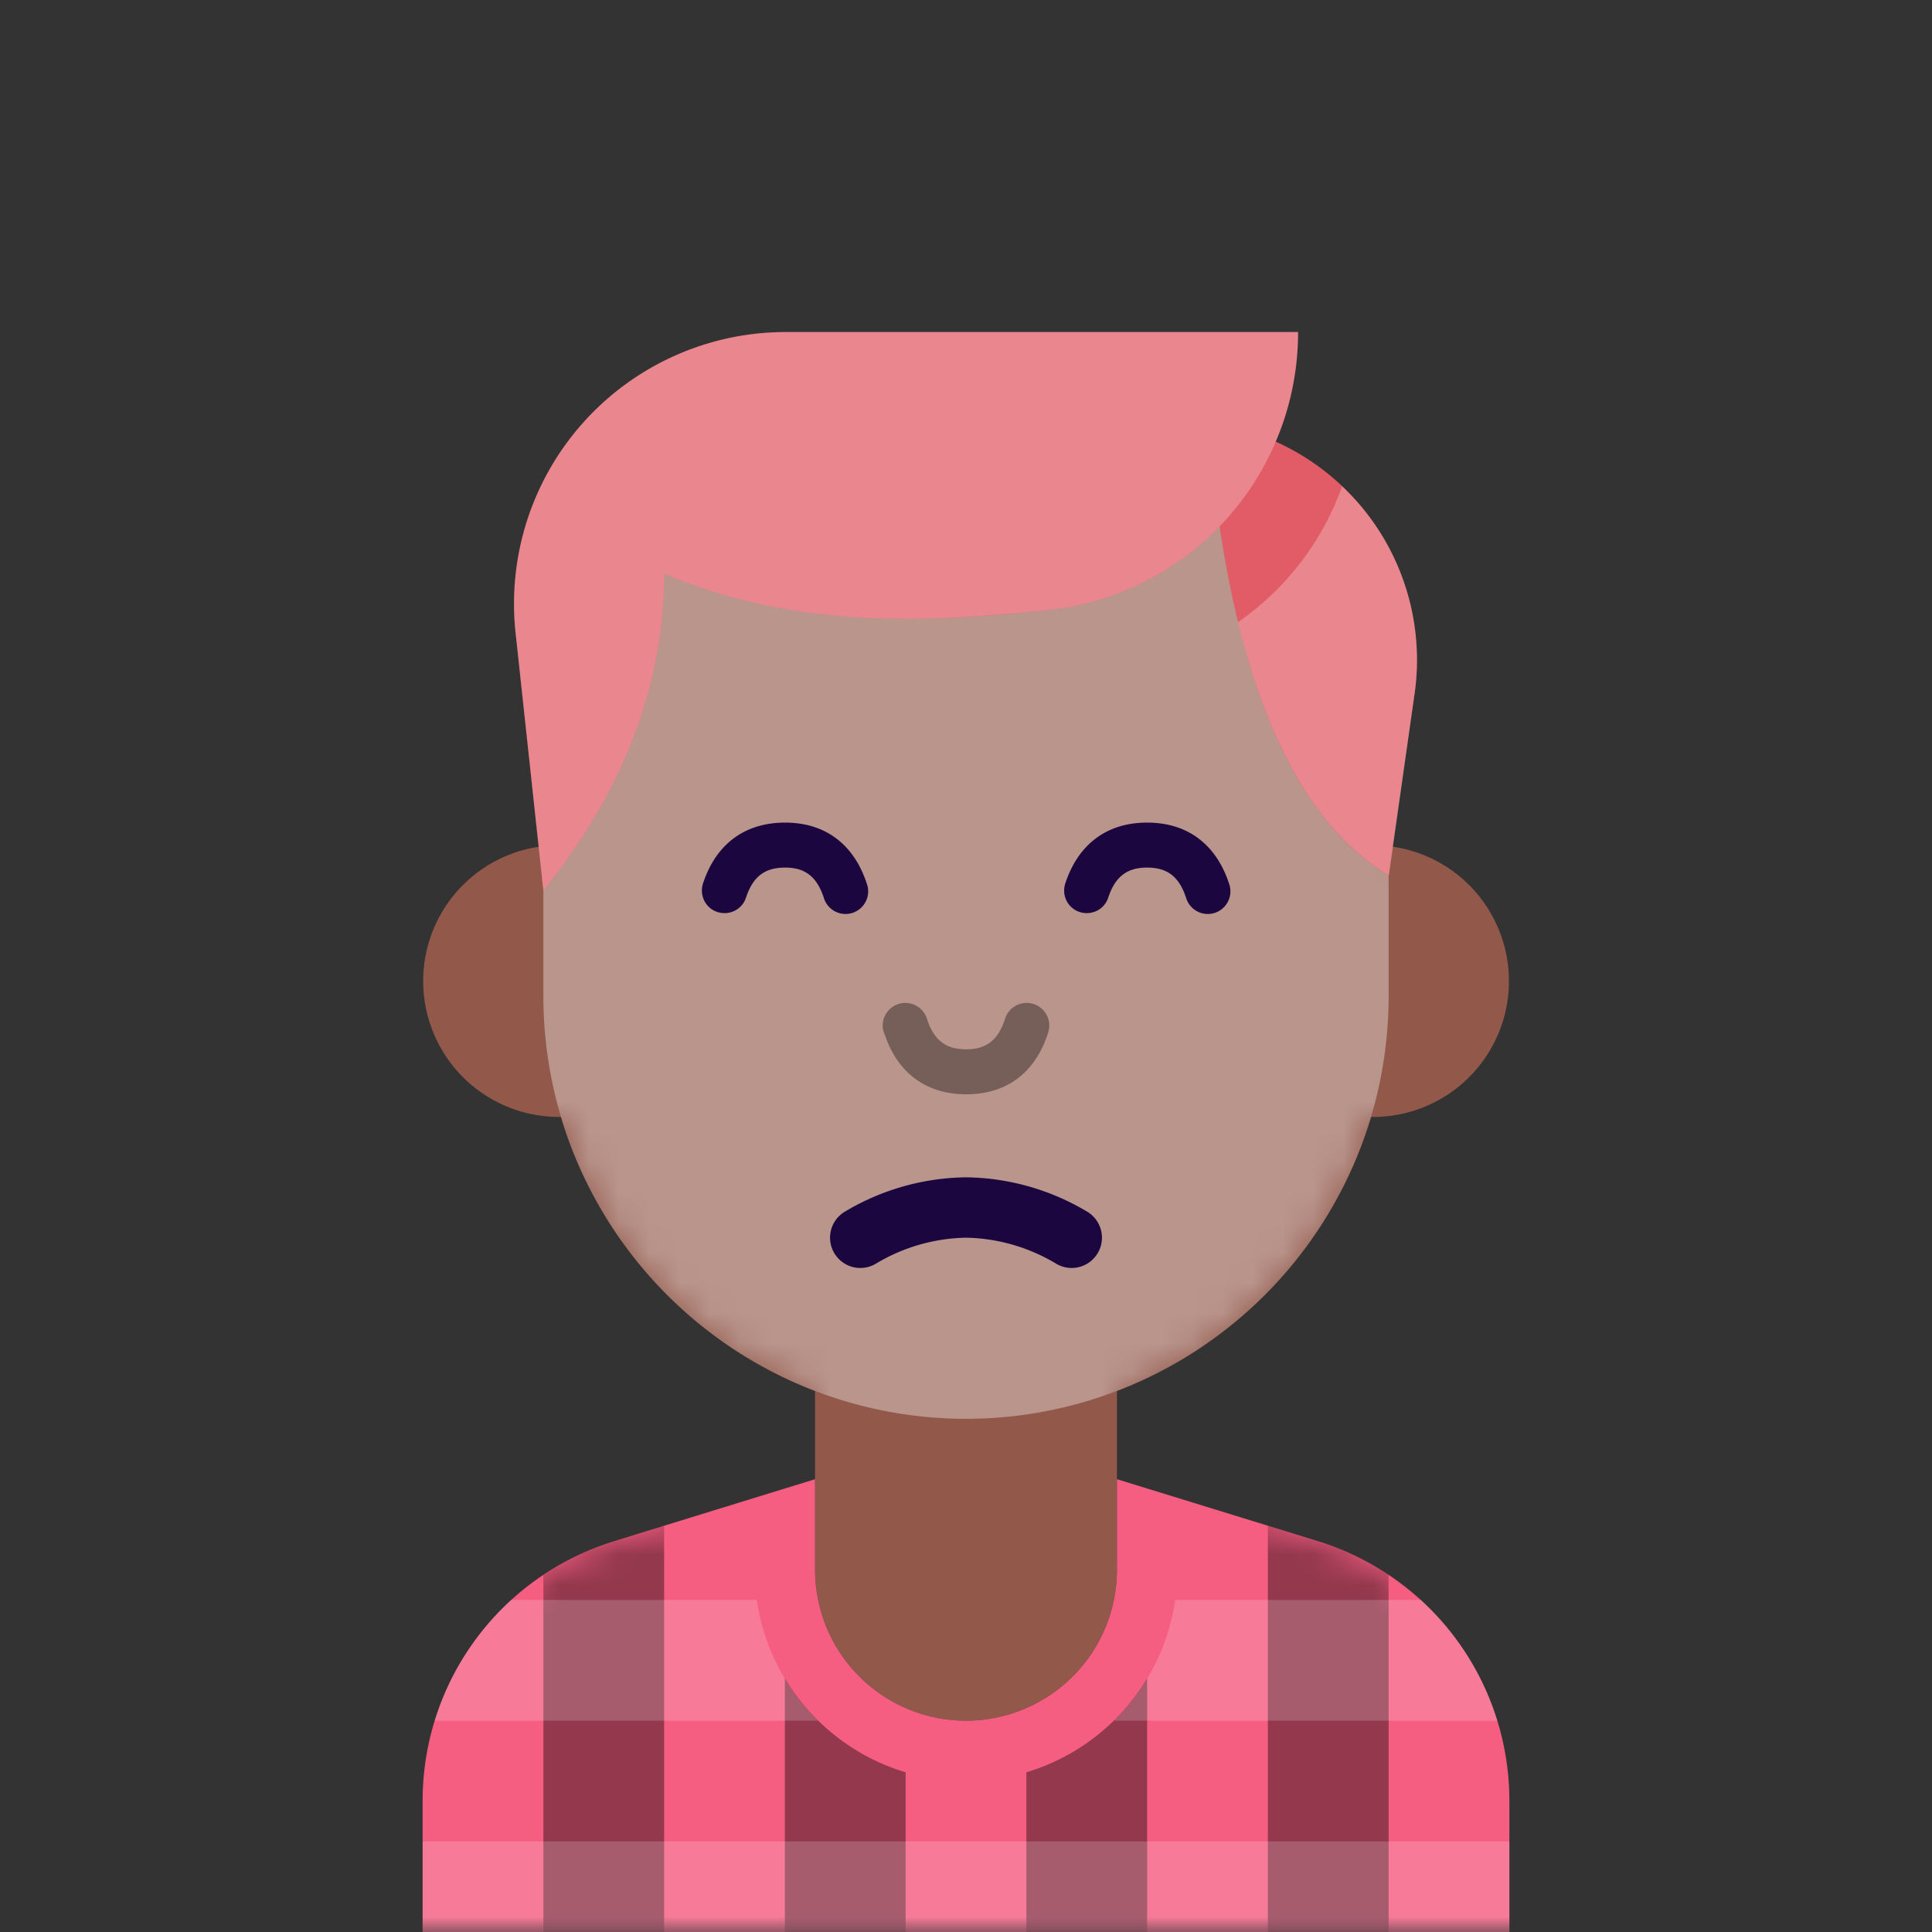 <svg xmlns="http://www.w3.org/2000/svg" viewBox="0 0 64 64" fill="none" shape-rendering="auto"><rect x="0" y="0" width="64" height="64" fill="#333333" stroke="none"/><desc>"Personas by Draftbit" by "Draftbit - draftbit.com", licensed under "CC BY 4.0". / Remix of the original. - Created with dicebear.com</desc><mask id="1nt7vnmw"><rect width="64" height="64" rx="0" ry="0" x="0" y="0" fill="#fff" /></mask><g mask="url(#1nt7vnmw)"><path d="M37 46.08V52a5 5 0 0 1-10 0v-5.92A14.04 14.04 0 0 1 18.58 37h-.08a4.5 4.5 0 0 1-.5-8.97V27a14 14 0 1 1 28 0v1.03a4.5 4.5 0 0 1-.58 8.97A14.04 14.04 0 0 1 37 46.08Z" fill="#92594b"/><mask id="1qvzgkwm" style="mask-type:alpha" maskUnits="userSpaceOnUse" x="14" y="13" width="36" height="44"><path d="M37 46.08V52a5 5 0 0 1-10 0v-5.92A14.04 14.04 0 0 1 18.58 37h-.08a4.5 4.5 0 0 1-.5-8.97V27a14 14 0 1 1 28 0v1.03a4.5 4.5 0 0 1-.58 8.97A14.04 14.04 0 0 1 37 46.08Z" fill="#fff"/></mask><g mask="url(#1qvzgkwm)"><path d="M32 13a14 14 0 0 1 14 14v6a14 14 0 1 1-28 0v-6a14 14 0 0 1 14-14Z" fill="#fff" style="mix-blend-mode:overlay" opacity=".36"/></g><g transform="translate(20 24)"><path d="M3.76 6.21c.4.13.82-.08.95-.47.23-.7.62-1 1.3-1 .66 0 1.05.3 1.28 1a.75.75 0 1 0 1.42-.48c-.43-1.3-1.38-2.01-2.7-2.01-1.34 0-2.29.71-2.72 2.01-.13.4.08.82.47.95ZM15.76 6.21c.4.13.82-.08.95-.47.23-.7.62-1 1.29-1s1.06.3 1.29 1a.75.75 0 1 0 1.42-.48c-.43-1.3-1.38-2.01-2.71-2.01s-2.28.71-2.71 2.01c-.13.4.08.82.47.95Z" fill="#1B0640"/></g><g transform="translate(2 2)"><path d="M40.26 12.63a7.93 7.93 0 0 1 4.6 8.35L44 27c-2.83-1.7-4.7-5.55-5.6-11.56a9.24 9.24 0 0 1-5.7 2.77c-1.82.2-3.39.29-4.7.29-3 0-5.67-.5-8-1.5 0 3.67-1.33 7.17-4 10.5l-.92-8.53A9 9 0 0 1 24.03 9H41c0 1.28-.26 2.51-.74 3.63Z" fill="#e15c66"/><path d="M40.26 12.63c.48-1.12.74-2.35.74-3.63H24.03a9 9 0 0 0-8.95 9.97L16 27.5c2.67-3.33 4-6.83 4-10.5 2.33 1 5 1.5 8 1.5 1.31 0 2.88-.1 4.7-.29a9.24 9.24 0 0 0 7.56-5.58ZM44.88 20.84a7.91 7.91 0 0 0-2.42-6.73 9.29 9.29 0 0 1-3.45 4.5c1.04 4.22 2.7 7.01 5 8.39l.85-6.02.02-.14Z" style="mix-blend-mode:overlay" opacity=".26" fill="#fff"/></g><g transform="translate(11 44)"><path d="M16 5v3a5 5 0 0 0 10 0V5l6.65 2.05a9 9 0 0 1 6.35 8.6V20H3v-4.35a9 9 0 0 1 6.35-8.6L16 5Z" fill="#f55d81"/><mask id="uo0audke" style="mask-type:alpha" maskUnits="userSpaceOnUse" x="3" y="5" width="36" height="15"><path d="M16 5v3a5 5 0 0 0 10 0V5l6.65 2.05a9 9 0 0 1 6.35 8.6V20H3v-4.35a9 9 0 0 1 6.35-8.6L16 5Z" fill="#fff"/></mask><g mask="url(#uo0audke)"><path fill-rule="evenodd" clip-rule="evenodd" d="M7 20h4V6.54l-1.65.5A9 9 0 0 0 7 8.17V20ZM32.65 7.05 31 6.54V20h4V8.16a9 9 0 0 0-2.35-1.11ZM23 20h4v-8.4a7.02 7.02 0 0 1-4 3.11v5.3Zm-4 0h-4v-8.4a7.02 7.02 0 0 0 4 3.11v5.3Z" fill="#000" style="mix-blend-mode:overlay" opacity=".4"/></g><path d="M3.4 13a9.01 9.01 0 0 1 2.53-4h8.14a6.98 6.98 0 0 0 2.03 4H3.4ZM39 17v3H3v-3h36ZM36.07 9a9.01 9.01 0 0 1 2.53 4H25.9a6.98 6.98 0 0 0 2.03-4h8.14Z" style="mix-blend-mode:lighten" opacity=".18" fill="#fff"/><mask id="29a8ofub" style="mask-type:alpha" maskUnits="userSpaceOnUse" x="3" y="9" width="36" height="11"><path d="M3.4 13a9.01 9.01 0 0 1 2.53-4h8.14a6.98 6.98 0 0 0 2.03 4H3.4ZM39 17v3H3v-3h36ZM36.07 9a9.01 9.01 0 0 1 2.53 4H25.9a6.98 6.98 0 0 0 2.03-4h8.14Z" style="mix-blend-mode:lighten" fill="#fff"/></mask></g><g transform="translate(23 36)"><path d="M5 4.13a1 1 0 1 0 1 1.74A6 6 0 0 1 9 5a6 6 0 0 1 3 .87 1 1 0 1 0 1-1.74A8 8 0 0 0 9 3a8 8 0 0 0-4 1.13Z" fill="#1B0640"/></g><g transform="translate(24 28)"><path d="M5.29 6.24a.75.75 0 1 1 1.42-.48c.23.7.62 1 1.3 1 .66 0 1.05-.3 1.28-1a.75.75 0 1 1 1.42.48c-.42 1.3-1.37 2.01-2.7 2.01S5.72 7.54 5.3 6.24Z" fill="#000" style="mix-blend-mode:overlay" opacity=".36"/></g><g transform="translate(14 26)"></g></g></svg>